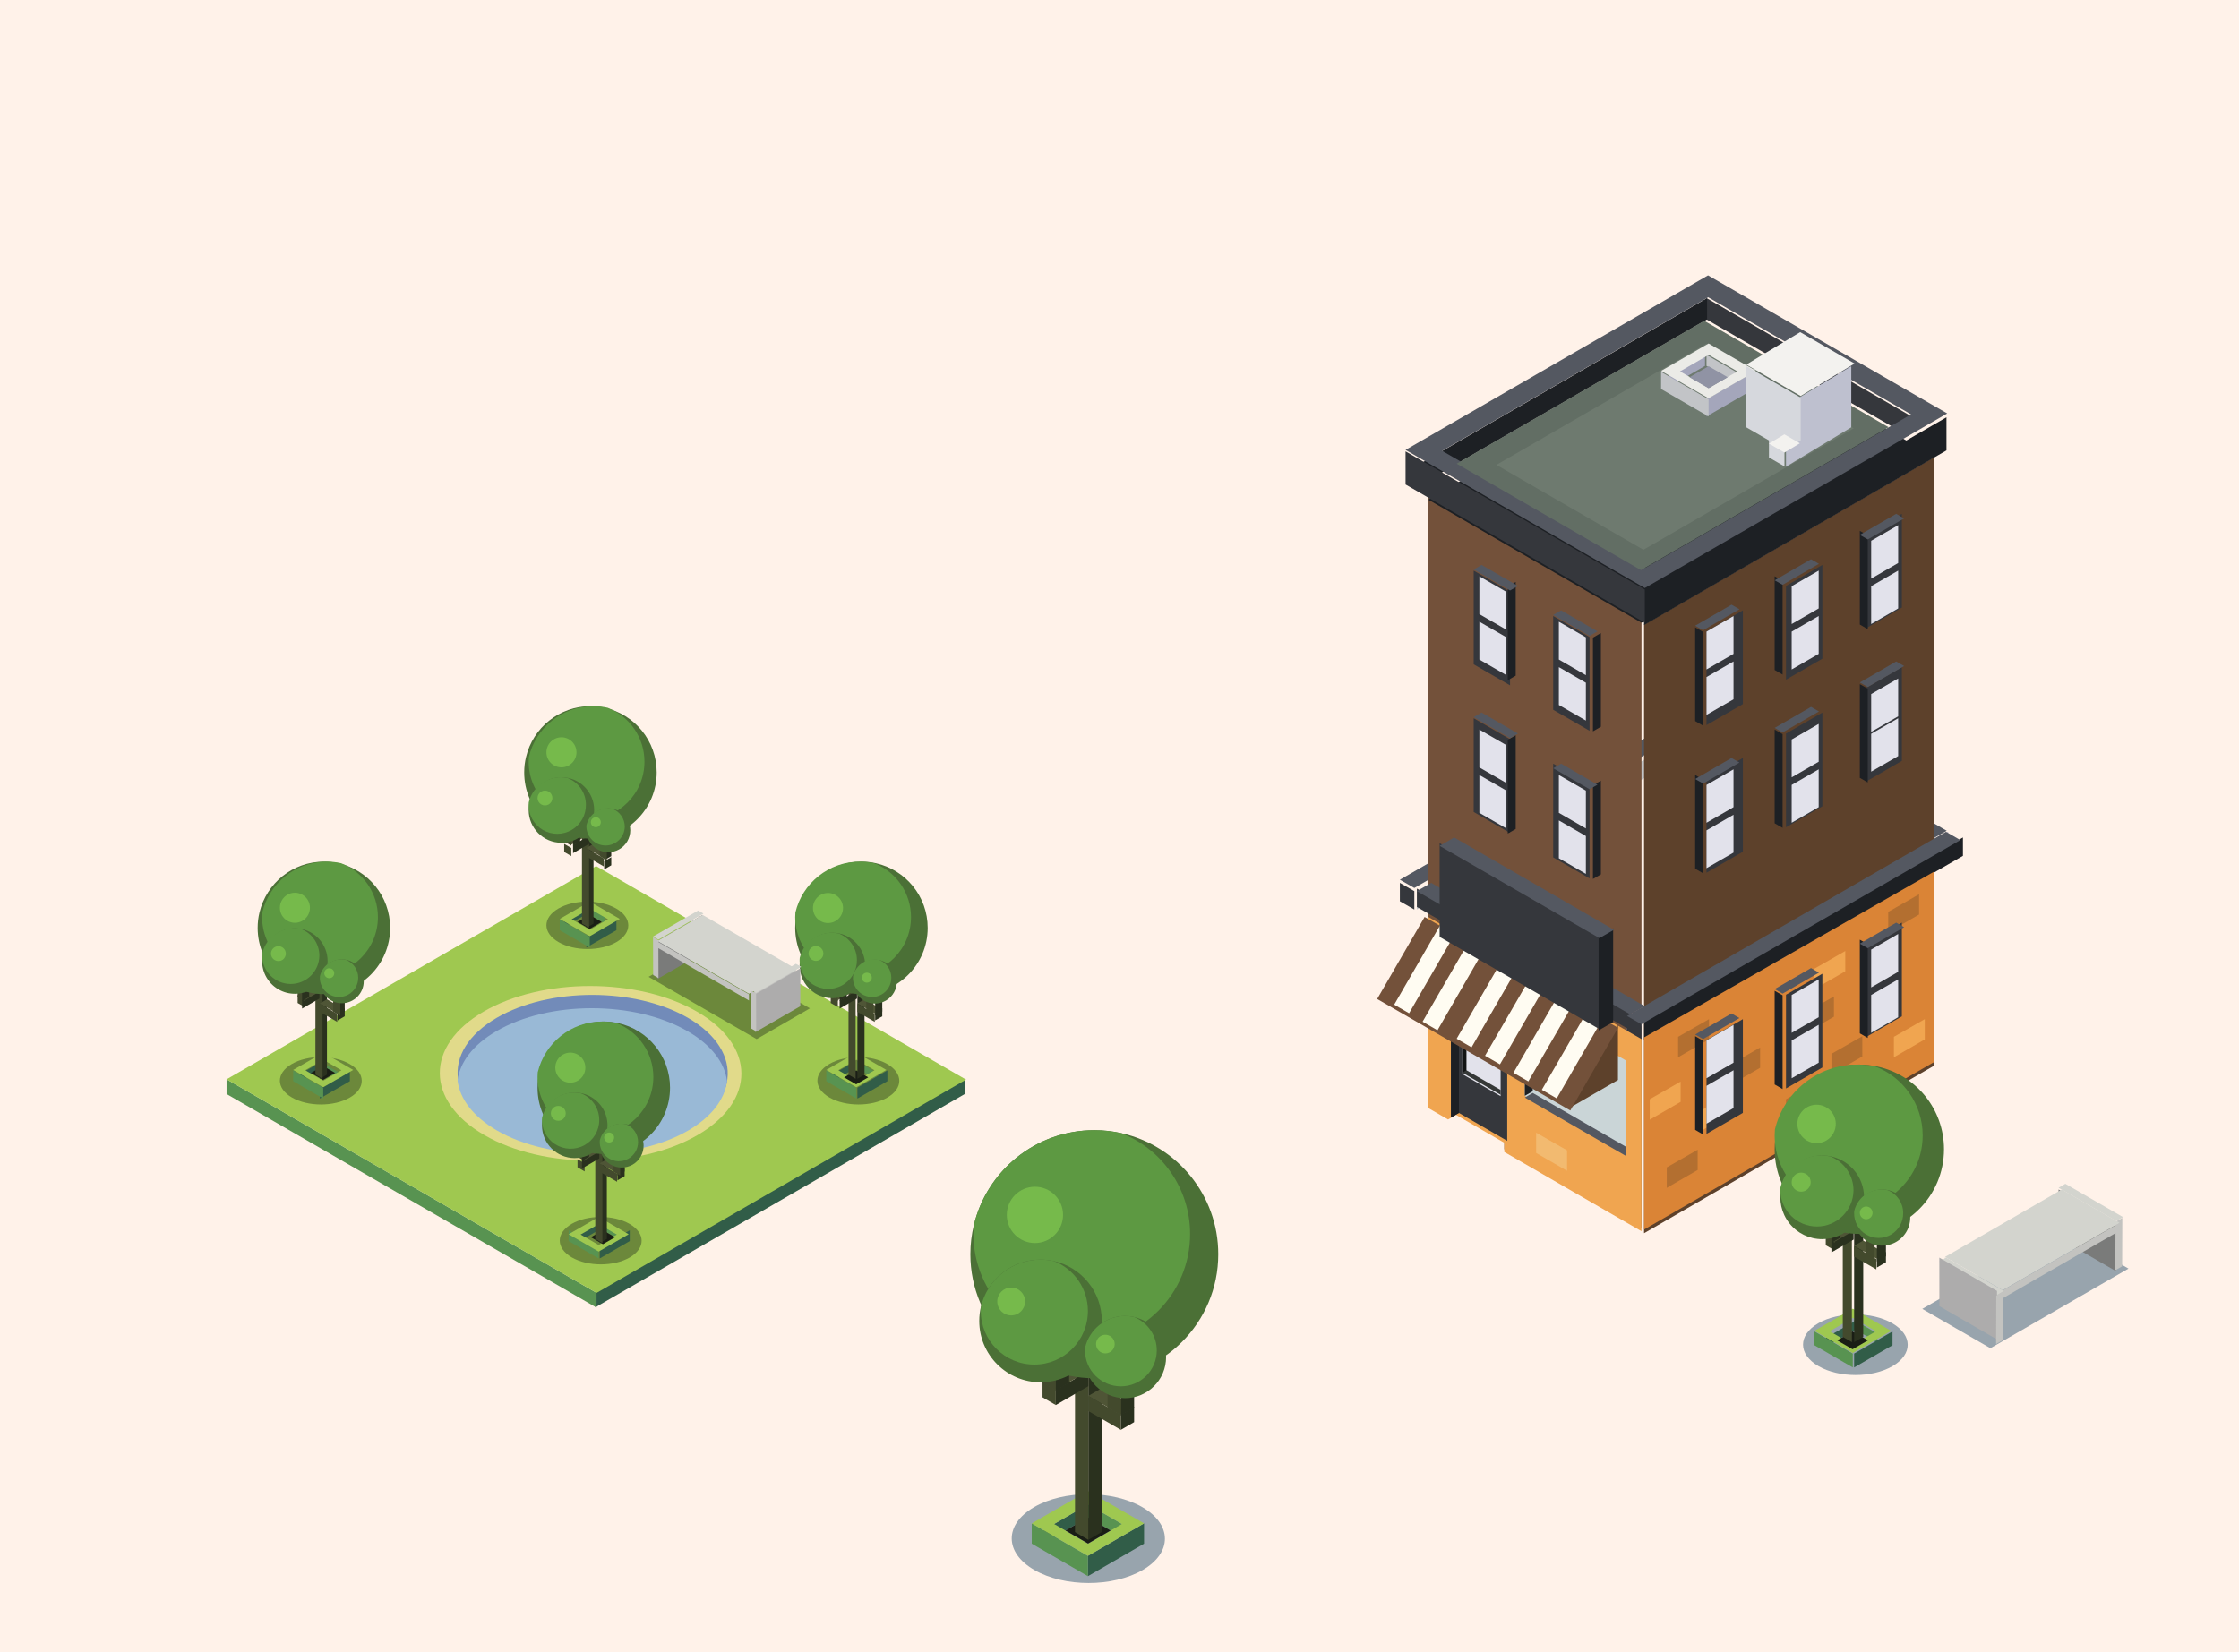 <?xml version="1.0" encoding="UTF-8"?>
<svg width="504px" height="372px" viewBox="0 0 504 372" version="1.1" xmlns="http://www.w3.org/2000/svg" xmlns:xlink="http://www.w3.org/1999/xlink">
    <!-- Generator: Sketch 46.1 (44463) - http://www.bohemiancoding.com/sketch -->
    <title>Artboard</title>
    <desc>Created with Sketch.</desc>
    <defs/>
    <g id="Page-1" stroke="none" stroke-width="1" fill="none" fill-rule="evenodd">
        <g id="Artboard">
            <rect id="Rectangle" fill="#FFF2E9" x="-70" y="-2" width="596" height="417"/>
            <g id="build-1" transform="translate(310, 62)" fill-rule="nonzero">
                <polyline id="Shape" fill="#A4A6BB" points="128.517 125.278 128.517 129.418 125.263 131.28 125.263 127.135 128.517 125.278"/>
                <polyline id="Shape" fill="#C2C4C7" points="76.692 98.433 76.693 102.571 124.955 130.46 124.955 126.314 76.692 98.433"/>
                <polyline id="Shape" fill="#545861" points="76.692 99.024 79.926 97.154 128.209 125.048 124.955 126.904 76.692 99.024"/>
                <polyline id="Shape" fill="#35373C" points="5.113 136.784 5.113 140.922 8.368 142.782 8.368 138.64 5.113 136.784"/>
                <polyline id="Shape" fill="#C2C4C7" points="80.73 97.155 80.73 101.293 8.947 142.76 8.947 138.617 80.73 97.155"/>
                <polyline id="Shape" fill="#545861" points="80.15 96.468 76.917 94.598 5.113 136.074 8.368 137.93 80.151 96.468"/>
                <polyline id="Shape" fill="#5D412B" points="125.406 40.907 125.406 177.914 60.076 215.662 60.076 78.63 125.406 40.907"/>
                <polyline id="Shape" fill="#73513A" points="59.504 77.573 59.504 214.602 28.62 196.753 28.62 194.681 17.75 188.4 15.967 189.44 15.962 189.44 15.962 189.436 11.509 186.861 11.505 49.857 59.505 77.574"/>
                <polyline id="Shape" fill="#1D2024" points="11.504 50.492 76.857 12.784 124.835 40.487 59.504 78.209 11.504 50.492"/>
                <polyline id="Shape" fill="#35373C" points="74.137 9.92 119.797 36.285 119.797 31.479 74.136 5.113 74.138 9.92"/>
                <path d="M74.268,5.113 L74.27,9.92 L10.226,46.9 L10.226,42.092 L74.268,5.113 M128.152,31.959 L128.152,39.414 L60.075,78.74 L60.075,71.268 L128.152,31.96" id="Shape" fill="#1D2024"/>
                <polyline id="Shape" fill="#35373C" points="6.391 39.629 6.392 47.084 60.245 78.198 60.245 70.726 6.391 39.629"/>
                <path d="M14.637,39.515 L74.517,4.938 L120.178,31.304 L60.296,65.88 L14.636,39.515 M74.483,0 L6.39,39.298 L60.244,70.395 L128.321,31.087 L74.482,0" id="Shape" fill="#545861"/>
                <polyline id="Shape" fill="#626E64" points="73.614 10.227 17.894 42.399 59.393 66.362 115.113 34.189 73.613 10.227"/>
                <polyline id="Shape" fill="#6E7A6F" points="74.171 15.34 26.842 42.67 59.936 61.78 107.265 34.451 74.17 15.34"/>
                <polyline id="Shape" fill="#A4A6BB" points="59.495 164.907 59.495 169.047 56.241 170.907 56.241 166.765 59.495 164.907"/>
                <polyline id="Shape" fill="#35373C" points="8.947 138.062 8.947 142.202 56.924 169.922 56.924 165.779 8.947 138.062"/>
                <polyline id="Shape" fill="#545861" points="8.947 138.652 12.181 136.784 60.177 164.512 56.924 166.37 8.947 138.652"/>
                <polyline id="Shape" fill="#35373C" points="56.24 166.186 56.24 170.325 59.495 172.186 59.495 168.042 56.241 166.186"/>
                <polyline id="Shape" fill="#1D2024" points="131.859 126.557 131.859 130.696 60.075 172.163 60.075 168.019 131.859 126.557"/>
                <polyline id="Shape" fill="#545861" points="131.278 127.147 128.043 125.278 56.241 166.753 59.495 168.609 131.278 127.147"/>
                <polyline id="Shape" fill="#F0A550" points="11.508 187.478 11.504 144.454 59.501 171.954 59.504 215.219 28.621 197.371 28.621 195.299 17.749 189.017 15.961 190.057 11.508 187.477"/>
                <polyline id="Shape" fill="#DA8436" points="60.078 214.84 60.075 171.574 125.404 134.227 125.409 177.094 60.078 214.84"/>
                <path d="M65.188,205.448 L65.188,200.842 L72.143,196.866 L72.143,201.43 L65.188,205.448 M92.031,190.107 L92.031,185.503 L98.985,181.526 L98.986,186.091 L92.031,190.107 M79.248,182.437 L79.248,177.833 L86.202,173.856 L86.202,178.419 L79.248,182.437" id="Shape" fill="#B36F30"/>
                <polyline id="Shape" fill="#F0A550" points="61.353 190.107 61.353 185.5 68.308 181.526 68.309 186.088 61.353 190.108"/>
                <polyline id="Shape" fill="#B36F30" points="102.256 179.88 102.256 175.276 109.209 171.299 109.21 175.864 102.256 179.881"/>
                <polyline id="Shape" fill="#F0A550" points="72.857 192.664 72.857 188.059 79.812 184.082 79.812 188.646 72.857 192.664"/>
                <polyline id="Shape" fill="#B36F30" points="115.038 147.92 115.038 143.315 121.99 139.34 121.991 143.903 115.038 147.92"/>
                <path d="M116.316,176.045 L116.316,171.44 L123.269,167.464 L123.269,172.026 L116.316,176.046 M98.421,160.704 L98.421,156.098 L105.374,152.124 L105.374,156.686 L98.421,160.704" id="Shape" fill="#F0A550"/>
                <path d="M95.865,170.93 L95.865,166.326 L102.818,162.351 L102.819,166.913 L95.865,170.931 M67.744,176.045 L67.744,171.44 L74.698,167.464 L74.698,172.026 L67.744,176.046" id="Shape" fill="#B36F30"/>
                <polyline id="Shape" fill="#DA8436" points="55.525 190.107 55.526 185.5 48.573 181.526 48.571 186.088 55.525 190.108"/>
                <path d="M19.737,158.149 L19.737,153.544 L12.783,149.567 L12.782,154.132 L19.737,158.149 M33.797,177.323 L33.798,172.717 L26.843,168.742 L26.843,173.305 L33.797,177.323 M42.744,201.612 L42.744,197.007 L35.791,193.031 L35.789,197.595 L42.744,201.612" id="Shape" fill="#F2BA70"/>
                <polyline id="Shape" fill="#DA8436" points="42.743 170.93 42.743 166.326 35.789 162.351 35.789 166.913 42.743 170.931"/>
                <polyline id="Shape" fill="#F2BA70" points="51.69 192.664 51.692 188.059 44.738 184.082 44.737 188.646 51.69 192.664"/>
                <polyline id="Shape" fill="#CAD5D7" points="33.233 163.629 33.233 184.737 56.05 197.91 56.05 176.804 33.234 163.629"/>
                <polyline id="Shape" fill="#1D2024" points="35.024 164.66 35.023 183.699 33.233 184.734 33.237 163.629 35.024 164.66"/>
                <polyline id="Shape" fill="#545861" points="33.233 185.118 35.023 184.082 56.053 196.226 56.053 198.294 33.233 185.118"/>
                <polyline id="Shape" fill="#35373C" points="100.217 65.196 100.217 86.304 92.03 91.031 92.03 69.923 100.217 65.196"/>
                <polyline id="Shape" fill="#1D2024" points="89.474 67.753 89.474 88.848 91.262 89.883 91.262 68.775 89.474 67.753"/>
                <polyline id="Shape" fill="#545861" points="89.474 68.653 97.664 63.918 99.449 64.948 91.262 69.675 89.474 68.653"/>
                <path d="M99.387,66.474 L99.387,74.994 L93.308,78.504 L93.308,69.984 L99.388,66.474 M99.387,76.701 L99.387,85.221 L93.308,88.733 L93.308,80.21 L99.388,76.7" id="Shape" fill="#E2E2EB"/>
                <polyline id="Shape" fill="#35373C" points="118.112 53.69 118.112 74.798 109.925 79.526 109.925 58.418 118.112 53.691"/>
                <polyline id="Shape" fill="#1D2024" points="108.647 57.526 108.647 78.62 110.435 79.657 110.435 58.548 108.647 57.526"/>
                <polyline id="Shape" fill="#545861" points="108.647 58.427 116.836 53.691 118.622 54.722 110.435 59.45 108.647 58.427"/>
                <path d="M117.28,56.247 L117.28,64.767 L111.203,68.278 L111.203,59.758 L117.281,56.248 M117.28,66.474 L117.28,74.994 L111.203,78.506 L111.203,69.985 L117.281,66.475" id="Shape" fill="#E2E2EB"/>
                <polyline id="Shape" fill="#35373C" points="82.322 75.423 82.322 96.53 74.135 101.257 74.135 80.15 82.322 75.423"/>
                <polyline id="Shape" fill="#1D2024" points="71.579 79.258 71.58 100.352 73.368 101.387 73.368 80.28 71.578 79.258"/>
                <polyline id="Shape" fill="#545861" points="71.579 78.88 79.769 74.144 81.555 75.176 73.368 79.903 71.578 78.881"/>
                <path d="M80.216,76.701 L80.216,85.221 L74.136,88.731 L74.136,80.211 L80.216,76.701 M80.216,86.928 L80.216,95.448 L74.136,98.958 L74.136,90.438 L80.216,86.928" id="Shape" fill="#E2E2EB"/>
                <polyline id="Shape" fill="#35373C" points="100.217 98.433 100.217 119.54 92.03 124.268 92.03 103.16 100.217 98.434"/>
                <polyline id="Shape" fill="#1D2024" points="89.474 102.268 89.474 123.363 91.262 124.4 91.262 103.29 89.474 102.268"/>
                <polyline id="Shape" fill="#545861" points="89.474 101.89 97.664 97.155 99.449 98.186 91.262 102.912 89.474 101.89"/>
                <path d="M99.387,100.99 L99.387,109.51 L93.308,113.022 L93.308,104.5 L99.388,100.99 M99.387,111.216 L99.387,119.736 L93.308,123.247 L93.308,114.727 L99.388,111.217" id="Shape" fill="#E2E2EB"/>
                <polyline id="Shape" fill="#35373C" points="118.112 88.206 118.112 109.314 109.925 114.042 109.925 92.935 118.112 88.206"/>
                <polyline id="Shape" fill="#1D2024" points="108.647 92.041 108.647 113.137 110.435 114.171 110.435 93.064 108.647 92.041"/>
                <polyline id="Shape" fill="#545861" points="108.647 91.663 116.836 86.928 118.622 87.957 110.435 92.686 108.647 91.663"/>
                <path d="M117.28,90.763 L117.28,99.283 L111.203,102.793 L111.203,94.273 L117.281,90.763 M117.28,99.711 L117.28,108.231 L111.203,111.743 L111.203,103.222 L117.281,99.712" id="Shape" fill="#E2E2EB"/>
                <polyline id="Shape" fill="#35373C" points="82.322 108.66 82.322 129.768 74.135 134.495 74.135 113.388 82.322 108.66"/>
                <polyline id="Shape" fill="#1D2024" points="71.579 112.495 71.579 133.59 73.367 134.624 73.367 113.518 71.579 112.495"/>
                <polyline id="Shape" fill="#545861" points="71.579 113.395 79.769 108.66 81.554 109.689 73.367 114.417 71.579 113.395"/>
                <path d="M80.213,111.216 L80.213,119.736 L74.135,123.247 L74.135,114.727 L80.213,111.217 M80.213,121.443 L80.213,129.963 L74.135,133.475 L74.135,124.954 L80.213,121.444" id="Shape" fill="#E2E2EB"/>
                <polyline id="Shape" fill="#35373C" points="82.322 167.464 82.322 188.571 74.135 193.299 74.135 172.191 82.322 167.464"/>
                <polyline id="Shape" fill="#1D2024" points="71.579 171.299 71.579 192.393 73.367 193.43 73.367 172.322 71.579 171.299"/>
                <polyline id="Shape" fill="#545861" points="71.579 170.922 79.769 166.186 81.554 167.217 73.367 171.945 71.579 170.922"/>
                <path d="M80.214,168.742 L80.214,177.264 L74.135,180.774 L74.135,172.253 L80.215,168.743 M80.214,178.97 L80.214,187.49 L74.135,191 L74.135,182.48 L80.215,178.97" id="Shape" fill="#E2E2EB"/>
                <polyline id="Shape" fill="#35373C" points="100.217 157.237 100.217 178.344 92.03 183.071 92.03 161.964 100.217 157.237"/>
                <polyline id="Shape" fill="#1D2024" points="89.474 161.072 89.474 182.168 91.262 183.202 91.262 162.095 89.474 161.072"/>
                <polyline id="Shape" fill="#545861" points="89.474 160.694 97.664 155.959 99.449 156.989 91.262 161.716 89.474 160.694"/>
                <path d="M99.387,158.515 L99.387,167.035 L93.308,170.546 L93.308,162.026 L99.388,158.516 M99.387,168.742 L99.387,177.262 L93.308,180.772 L93.308,172.252 L99.388,168.742" id="Shape" fill="#E2E2EB"/>
                <polyline id="Shape" fill="#35373C" points="118.112 145.732 118.112 166.84 109.925 171.567 109.925 150.461 118.112 145.732"/>
                <polyline id="Shape" fill="#1D2024" points="108.647 149.567 108.647 170.662 110.435 171.697 110.435 150.59 108.647 149.567"/>
                <polyline id="Shape" fill="#545861" points="108.647 150.467 116.836 145.732 118.622 146.761 110.435 151.49 108.647 150.467"/>
                <path d="M117.28,148.289 L117.28,156.809 L111.203,160.319 L111.203,151.799 L117.281,148.289 M117.28,158.515 L117.28,167.035 L111.203,170.547 L111.203,162.026 L117.281,158.516" id="Shape" fill="#E2E2EB"/>
                <polyline id="Shape" fill="#35373C" points="39.624 76.701 39.624 97.809 47.812 102.536 47.812 81.43 39.624 76.7"/>
                <polyline id="Shape" fill="#1D2024" points="50.36 80.536 50.36 101.63 48.571 102.666 48.571 81.559 50.36 80.536"/>
                <polyline id="Shape" fill="#545861" points="49.6 80.159 41.411 75.423 39.624 76.453 47.812 81.182 49.6 80.159"/>
                <path d="M40.902,77.98 L40.902,86.5 L46.982,90.01 L46.982,81.49 L40.902,77.98 M40.902,88.206 L40.902,96.726 L46.982,100.236 L46.982,91.716 L40.902,88.206" id="Shape" fill="#E2E2EB"/>
                <polyline id="Shape" fill="#35373C" points="21.73 66.474 21.73 87.581 29.916 92.31 29.916 71.2 21.729 66.474"/>
                <polyline id="Shape" fill="#1D2024" points="31.185 69.03 31.185 90.126 29.398 91.162 29.398 70.052 31.185 69.031"/>
                <polyline id="Shape" fill="#545861" points="31.703 69.932 23.513 65.196 21.729 66.228 29.916 70.954 31.703 69.932"/>
                <path d="M23.008,67.753 L23.008,76.273 L29.088,79.786 L29.088,71.264 L23.008,67.753 M23.008,77.98 L23.008,86.5 L29.088,90.01 L29.088,81.49 L23.008,77.98" id="Shape" fill="#E2E2EB"/>
                <polyline id="Shape" fill="#35373C" points="39.624 109.938 39.624 131.045 47.812 135.774 47.812 114.665 39.624 109.938"/>
                <polyline id="Shape" fill="#1D2024" points="50.36 113.773 50.36 134.869 48.571 135.904 48.571 114.796 50.36 113.773"/>
                <polyline id="Shape" fill="#545861" points="49.6 114.673 41.411 109.938 39.624 110.968 47.812 115.696 49.6 114.673"/>
                <path d="M40.902,112.495 L40.902,121.015 L46.982,124.527 L46.982,116.005 L40.902,112.495 M40.902,122.722 L40.902,131.242 L46.982,134.752 L46.982,126.232 L40.902,122.722" id="Shape" fill="#E2E2EB"/>
                <polyline id="Shape" fill="#35373C" points="21.73 99.711 21.73 120.819 29.916 125.547 29.916 104.44 21.729 99.711"/>
                <polyline id="Shape" fill="#1D2024" points="31.185 103.546 31.185 124.642 29.398 125.676 29.398 104.569 31.185 103.546"/>
                <polyline id="Shape" fill="#545861" points="31.703 103.168 23.513 98.433 21.729 99.463 29.916 104.191 31.703 103.168"/>
                <path d="M23.008,102.268 L23.008,110.788 L29.088,114.298 L29.088,105.778 L23.008,102.268 M23.008,112.495 L23.008,121.015 L29.088,124.527 L29.088,116.005 L23.008,112.495" id="Shape" fill="#E2E2EB"/>
                <polyline id="Shape" fill="#35373C" points="29.277 159.43 29.277 194.862 18.405 188.58 16.622 189.619 16.617 189.619 16.617 189.615 16.622 152.124 29.277 159.429"/>
                <polyline id="Shape" fill="#1D2024" points="18.405 153.155 18.405 188.584 16.617 189.619 16.62 152.124 18.405 153.155"/>
                <polyline id="Shape" fill="#E2E2EB" points="19.173 155.959 19.173 179.829 27.793 184.805 27.793 160.937 19.173 155.959"/>
                <polyline id="Shape" fill="#121414" points="20.106 156.497 20.106 179.287 19.173 179.827 19.175 155.959 20.106 156.497"/>
                <polyline id="Shape" fill="#353837" points="19.173 179.51 20.106 178.97 27.796 183.409 27.796 184.488 19.173 179.51"/>
                <polyline id="Shape" fill="#C2C4C7" points="74.135 20.382 80.593 24.111 80.593 21.626 74.135 17.896 74.135 20.382"/>
                <path d="M73.798,17.897 L73.798,20.382 L65.188,25.354 L65.188,22.868 L73.798,17.897 M84.831,21.732 L84.831,25.587 L74.135,31.772 L74.135,27.906 L84.831,21.732" id="Shape" fill="#A4A6BB"/>
                <polyline id="Shape" fill="#C2C4C7" points="63.91 21.732 63.91 25.587 74.603 31.772 74.603 27.906 63.91 21.732"/>
                <path d="M68.174,21.623 L74.631,17.894 L81.089,21.624 L74.631,25.351 L68.174,21.623 Z M74.612,15.34 L63.91,21.51 L74.603,27.685 L85.3,21.511 L74.612,15.341 L74.612,15.34 Z" id="Shape" fill="#EBEBE7"/>
                <polyline id="Shape" fill="#9093A4" points="74.606 20.454 70.3 22.94 74.605 25.425 78.91 22.94 74.605 20.454"/>
                <polyline id="Shape" fill="#BEC0CF" points="106.724 20.454 106.724 34.212 94.586 41.526 94.586 27.762 106.724 20.454"/>
                <polyline id="Shape" fill="#D6D8DD" points="83.083 20.454 83.083 34.21 95.332 41.288 95.332 27.525 83.082 20.454"/>
                <polyline id="Shape" fill="#F3F2EF" points="83.083 20.09 95.224 12.784 107.469 19.853 95.332 27.161 83.082 20.089"/>
                <polyline id="Shape" fill="#BEC0CF" points="95.491 37.072 95.491 40.995 92.031 43.082 92.031 39.157 95.491 37.072"/>
                <polyline id="Shape" fill="#D6D8DD" points="88.195 37.072 88.195 40.997 91.689 43.015 91.689 39.091 88.195 37.072"/>
                <polyline id="Shape" fill="#F3F2EF" points="88.195 37.878 91.658 35.794 95.15 37.81 91.689 39.895 88.195 37.878"/>
                <polyline id="Shape" fill="#5D412B" points="54.204 168.742 54.204 181.164 43.459 187.368 54.204 168.742"/>
                <polyline id="Shape" fill="#73513A" points="10.684 144.454 0 162.922 43.48 188.027 54.226 169.402 10.684 144.454"/>
                <path d="M14.518,145.732 L3.835,164.199 L7.189,166.136 L17.863,147.633 L14.518,145.732 M20.91,149.567 L10.226,168.034 L13.58,169.971 L24.24,151.495 L20.91,149.567 M28.578,153.402 L17.895,171.87 L21.249,173.807 L31.906,155.333 L28.578,153.403 M34.969,157.237 L24.286,175.704 L27.64,177.64 L38.297,159.169 L34.969,157.237 M41.361,161.072 L30.677,179.54 L34.031,181.477 L44.705,163.005 L41.361,161.073 M47.75,164.907 L37.068,183.373 L40.42,185.31 L51.077,166.843 L47.751,164.907" id="Shape" fill="#FFFCF2"/>
                <polyline id="Shape" fill="#35373C" points="14.06 127.835 14.06 148.942 50.035 169.715 50.035 148.607 14.06 127.835"/>
                <polyline id="Shape" fill="#1D2024" points="53.124 147.01 53.124 168.106 49.85 169.998 49.85 148.889 53.124 147.01"/>
                <polyline id="Shape" fill="#545861" points="53.31 147.339 17.33 126.557 14.06 128.447 50.034 149.218 53.309 147.338"/>
                <path d="M107.69,247.587 C104.672,247.587 101.65,246.92 99.346,245.589 C94.726,242.921 94.701,238.605 99.292,235.936 C101.582,234.606 104.596,233.938 107.613,233.938 C110.626,233.938 113.643,234.603 115.953,235.936 C120.559,238.596 120.583,242.93 116.009,245.589 C113.714,246.922 110.704,247.587 107.69,247.587" id="Shape" fill="#98A4AD"/>
                <polyline id="Shape" fill="#589351" points="107.37 237.222 112.585 240.234 112.585 238.228 107.368 235.216 107.37 237.222"/>
                <path d="M107.93,235.216 L107.93,237.222 L100.977,241.239 L100.977,239.232 L107.93,235.216 M116.005,237.773 L116.005,240.887 L107.368,245.88 L107.368,242.761 L116.005,237.773" id="Shape" fill="#315D48"/>
                <polyline id="Shape" fill="#589351" points="98.421 237.773 98.422 240.887 107.058 245.88 107.058 242.761 98.421 237.773"/>
                <path d="M101.865,237.734 L107.078,234.722 L112.295,237.734 L107.078,240.744 L101.865,237.734 Z M107.065,232.66 L98.421,237.642 L107.058,242.63 L115.695,237.642 L107.065,232.66 Z" id="Shape" fill="#9FC850"/>
                <polyline id="Shape" fill="#1A1E15" points="107.01 237.773 103.534 239.783 107.009 241.79 110.487 239.781 107.011 237.773"/>
                <polyline id="Shape" fill="#2A311E" points="109.415 205.814 109.414 238.998 107.368 240.182 107.368 206.997 109.415 205.814"/>
                <polyline id="Shape" fill="#434A2D" points="104.812 205.814 104.812 238.998 106.858 240.182 106.858 206.997 104.812 205.814"/>
                <polyline id="Shape" fill="#4F5536" points="104.812 205.716 106.861 204.536 108.905 205.716 106.858 206.898 104.812 205.716"/>
                <polyline id="Shape" fill="#2A311E" points="114.526 219.876 114.526 222.204 112.481 223.388 112.481 221.058 114.526 219.876"/>
                <polyline id="Shape" fill="#434A2D" points="107.368 218.598 107.37 220.928 112.367 223.815 112.367 221.485 107.368 218.598"/>
                <polyline id="Shape" fill="#4F5536" points="107.368 218.5 109.416 217.32 114.413 220.205 112.367 221.386 107.368 218.5"/>
                <polyline id="Shape" fill="#2A311E" points="114.526 214.763 114.526 220.85 112.481 222.034 112.481 215.944 114.526 214.763"/>
                <polyline id="Shape" fill="#434A2D" points="109.925 214.763 109.925 220.85 111.971 222.034 111.971 215.944 109.925 214.763"/>
                <polyline id="Shape" fill="#4F5536" points="109.925 214.666 111.974 213.485 114.016 214.665 111.971 215.847 109.925 214.666"/>
                <polyline id="Shape" fill="#434A2D" points="100.977 216.041 100.977 218.369 103.025 219.552 103.025 217.222 100.977 216.042"/>
                <polyline id="Shape" fill="#2A311E" points="107.253 214.763 107.253 217.091 102.256 219.979 102.256 217.649 107.253 214.763"/>
                <polyline id="Shape" fill="#4F5536" points="108.023 214.664 105.975 213.484 100.977 216.37 103.025 217.551 108.023 214.664"/>
                <polyline id="Shape" fill="#434A2D" points="100.977 212.206 100.977 216.641 103.025 217.823 103.025 213.387 100.977 212.207"/>
                <polyline id="Shape" fill="#2A311E" points="104.3 212.206 104.3 216.641 102.256 217.823 102.256 213.387 104.301 212.207"/>
                <polyline id="Shape" fill="#4F5536" points="105.07 212.109 103.023 210.928 100.977 212.109 103.025 213.29 105.07 212.109"/>
                <path d="M127.596,196.757 C127.596,207.286 119.06,215.817 108.538,215.817 C98.011,215.817 89.474,207.286 89.474,196.757 C89.474,195.225 89.655,193.735 90.003,192.305 C92.001,183.921 99.545,177.691 108.538,177.691 C109.963,177.691 111.354,177.845 112.687,178.148 C121.217,180.043 127.596,187.653 127.596,196.758" id="Shape" fill="#4B7036"/>
                <path d="M122.796,193.657 C122.796,202.859 115.336,210.321 106.136,210.321 C96.928,210.321 89.474,202.859 89.474,193.657 C89.474,193.201 89.494,192.75 89.532,192.305 C91.53,183.921 99.074,177.691 108.068,177.691 C109.493,177.691 110.883,177.845 112.217,178.148 C118.415,180.571 122.797,186.602 122.797,193.658" id="Shape" fill="#5D9942"/>
                <path d="M103.237,190.964 C103.271,192.531 102.454,193.994 101.102,194.788 C99.75,195.581 98.074,195.581 96.722,194.788 C95.37,193.994 94.553,192.531 94.587,190.964 C94.638,188.612 96.559,186.731 98.912,186.731 C101.265,186.731 103.186,188.612 103.237,190.964" id="Shape" fill="#76BA4B"/>
                <path d="M109.6,207.572 C109.6,212.779 105.38,216.997 100.177,216.997 C97.29,216.997 94.562,215.674 92.775,213.407 C90.988,211.14 90.338,208.178 91.013,205.371 C92.133,200.731 96.544,197.661 101.283,198.222 C106.023,198.784 109.595,202.799 109.6,207.572" id="Shape" fill="#4B7036"/>
                <path d="M107.228,206.04 C107.158,210.54 103.49,214.151 98.99,214.151 C94.49,214.151 90.822,210.54 90.752,206.04 C90.752,205.814 90.762,205.59 90.782,205.37 C91.983,200.366 96.975,197.251 101.997,198.37 C105.154,199.606 107.23,202.65 107.227,206.04" id="Shape" fill="#5D9942"/>
                <path d="M97.585,204.12 C97.601,204.895 97.197,205.618 96.528,206.01 C95.859,206.402 95.031,206.402 94.362,206.009 C93.694,205.616 93.291,204.892 93.308,204.117 C93.334,202.954 94.284,202.025 95.447,202.025 C96.611,202.026 97.56,202.956 97.585,204.119" id="Shape" fill="#76BA4B"/>
                <path d="M119.994,212.13 C120,214.567 118.602,216.79 116.403,217.841 C114.203,218.892 111.595,218.584 109.702,217.048 C107.809,215.513 106.969,213.025 107.544,210.656 C108.29,207.545 111.246,205.484 114.424,205.86 C117.601,206.235 119.995,208.929 119.994,212.129" id="Shape" fill="#4B7036"/>
                <path d="M118.406,211.103 C118.444,213.1 117.4,214.961 115.677,215.971 C113.954,216.98 111.82,216.98 110.097,215.971 C108.374,214.961 107.33,213.1 107.368,211.103 C107.368,210.951 107.375,210.803 107.388,210.656 C108.191,207.303 111.537,205.215 114.902,205.966 C117.017,206.793 118.408,208.832 118.406,211.103" id="Shape" fill="#5D9942"/>
                <path d="M111.514,211.083 C111.514,211.873 110.872,212.514 110.079,212.514 C109.288,212.514 108.647,211.873 108.647,211.082 C108.647,210.29 109.288,209.649 110.079,209.649 C110.872,209.649 111.514,210.291 111.514,211.083" id="Shape" fill="#76BA4B"/>
                <polyline id="Shape" fill="#98A4AD" points="138.035 241.55 122.707 232.7 153.771 214.763 169.123 223.628 138.035 241.551"/>
                <polyline id="Shape" fill="#D3D4CE" points="153.383 205.425 154.913 204.536 167.9 212.036 166.371 212.923 153.383 205.425"/>
                <polyline id="Shape" fill="#7A7B7A" points="166.333 224.219 166.371 213.313 153.383 205.814 153.401 216.751 166.333 224.219"/>
                <polyline id="Shape" fill="#C3C3C0" points="166.165 223.999 167.695 223.111 167.732 212.206 166.204 213.093 166.165 223.999"/>
                <polyline id="Shape" fill="#D3D4CE" points="127.82 221 140.796 228.494 167.116 213.321 154.117 205.814 127.82 221"/>
                <polyline id="Shape" fill="#C3C3C0" points="166.92 213.485 140.602 228.645 140.602 230.432 166.9 215.246 166.92 213.485"/>
                <polyline id="Shape" fill="#C3C3C0" points="140.796 230.423 127.82 222.93 127.82 221.155 140.796 228.651 140.796 230.423"/>
                <polyline id="Shape" fill="#D3D4CE" points="126.541 222.044 128.071 221.154 141.057 228.654 139.527 229.544 126.541 222.044"/>
                <polyline id="Shape" fill="#ADACAC" points="139.49 239.558 139.528 228.653 126.541 221.155 126.558 232.09 139.491 239.558"/>
                <polyline id="Shape" fill="#C3C3C0" points="139.323 240.618 140.852 239.729 140.889 228.825 139.36 229.713 139.323 240.618"/>
            </g>
            <g id="square-1" transform="translate(51, 159)" fill-rule="nonzero">
                <polyline id="Shape" fill="#315D48" points="166.173 84 166.173 87.32 83 135.351 83 132.021 166.173 84"/>
                <polyline id="Shape" fill="#589351" points="0 84 0.001 87.319 83.291 135.418 83.291 132.088 0 84"/>
                <polyline id="Shape" fill="#9FC850" points="0 84.014 83.184 36 166.464 84.081 83.291 132.102 0 84.014"/>
                <path d="M142.251,89.676 C139.89,89.676 137.527,89.155 135.724,88.114 C132.109,86.026 132.089,82.651 135.682,80.563 C137.473,79.522 139.83,79 142.192,79 C144.549,79 146.91,79.52 148.717,80.563 C152.32,82.643 152.339,86.034 148.759,88.114 C146.965,89.156 144.609,89.676 142.251,89.676" id="Shape" fill="#6C883B"/>
                <polyline id="Shape" fill="#589351" points="142.001 81.569 146.08 83.925 146.08 82.355 142 80 142.001 81.569"/>
                <path d="M141.439,80 L141.44,81.569 L136,84.71 L136,83.141 L141.439,80 M148.756,82 L148.756,84.436 L142,88.342 L142,85.901 L148.756,82" id="Shape" fill="#315D48"/>
                <polyline id="Shape" fill="#589351" points="135 82 135.001 84.436 141.757 88.342 141.757 85.901 135 82"/>
                <path d="M137.694,81.968 L141.773,79.613 L145.853,81.968 L141.773,84.323 L137.694,81.968 Z M141.762,78 L135,81.897 L141.757,85.799 L148.513,81.897 L141.762,78 Z" id="Shape" fill="#9FC850"/>
                <polyline id="Shape" fill="#1A1E15" points="141.72 82 139 83.571 141.719 85.141 144.439 83.571 141.72 82"/>
                <polyline id="Shape" fill="#2A311E" points="143.602 57 143.602 82.958 142 83.884 142 57.925 143.602 57"/>
                <polyline id="Shape" fill="#434A2D" points="140 57 140 82.958 141.6 83.884 141.6 57.925 140 57"/>
                <polyline id="Shape" fill="#4F5536" points="140 57.923 141.602 57 143.202 57.923 141.6 58.848 140 57.923"/>
                <polyline id="Shape" fill="#2A311E" points="147.601 68 147.6 69.821 146 70.746 146 68.924 147.601 68"/>
                <polyline id="Shape" fill="#434A2D" points="142 67 142.001 68.821 145.912 71.08 145.912 69.258 142 67"/>
                <polyline id="Shape" fill="#4F5536" points="142 66.923 143.603 66 147.513 68.257 145.912 69.181 142 66.923"/>
                <polyline id="Shape" fill="#2A311E" points="147.601 64 147.6 68.762 146 69.688 146 64.924 147.601 64"/>
                <polyline id="Shape" fill="#434A2D" points="144 64 144 68.762 145.601 69.688 145.601 64.924 144 64"/>
                <polyline id="Shape" fill="#4F5536" points="144 63.924 145.602 63 147.202 63.924 145.601 64.848 144 63.924"/>
                <polyline id="Shape" fill="#434A2D" points="136 65 136 66.821 137.601 67.746 137.601 65.924 136 65"/>
                <polyline id="Shape" fill="#2A311E" points="141.91 64 141.91 65.821 138 68.08 138 66.258 141.91 64"/>
                <polyline id="Shape" fill="#4F5536" points="141.511 63.924 139.909 63 136 65.258 137.601 66.182 141.511 63.924"/>
                <polyline id="Shape" fill="#434A2D" points="136 62 136 65.468 137.601 66.394 137.601 62.924 136 62"/>
                <polyline id="Shape" fill="#2A311E" points="139.601 62 139.6 65.468 138 66.394 138 62.924 139.601 62"/>
                <polyline id="Shape" fill="#4F5536" points="139.202 61.924 137.599 61 136 61.924 137.601 62.848 139.202 61.924"/>
                <path d="M157.824,49.915 C157.824,58.151 151.146,64.824 142.914,64.824 C134.678,64.824 128,58.151 128,49.915 C128,48.715 128.141,47.551 128.413,46.431 C129.975,39.874 135.877,35 142.914,35 C144.028,35 145.117,35.121 146.16,35.358 C152.834,36.84 157.824,42.793 157.824,49.915" id="Shape" fill="#4B7036"/>
                <path d="M154.07,47.49 C154.07,54.688 148.233,60.525 141.035,60.525 C133.832,60.525 128,54.688 128,47.49 C128,47.133 128.015,46.779 128.046,46.431 C129.608,39.874 135.51,35 142.547,35 C143.661,35 144.75,35.121 145.793,35.358 C150.787,37.312 154.073,42.127 154.07,47.49" id="Shape" fill="#5D9942"/>
                <path d="M138.767,45.383 C138.788,46.606 138.148,47.745 137.092,48.362 C136.037,48.98 134.73,48.98 133.675,48.362 C132.619,47.745 131.979,46.606 132,45.383 C132.032,43.537 133.537,42.057 135.383,42.057 C137.23,42.057 138.735,43.537 138.767,45.383" id="Shape" fill="#76BA4B"/>
                <path d="M143.746,58.374 C143.746,60.329 142.969,62.204 141.587,63.587 C140.204,64.969 138.329,65.746 136.374,65.746 C134.116,65.747 131.982,64.712 130.583,62.939 C129.185,61.165 128.677,58.849 129.204,56.653 C130.08,53.024 133.531,50.622 137.239,51.061 C140.946,51.5 143.741,54.64 143.746,58.374" id="Shape" fill="#4B7036"/>
                <path d="M141.89,57.176 C141.902,59.549 140.609,61.737 138.524,62.87 C136.439,64.004 133.9,63.901 131.915,62.602 C129.929,61.302 128.818,59.017 129.022,56.653 C129.962,52.738 133.868,50.301 137.797,51.177 C140.266,52.143 141.891,54.524 141.89,57.176" id="Shape" fill="#5D9942"/>
                <path d="M134.347,55.674 C134.346,56.598 133.597,57.347 132.673,57.346 C131.749,57.345 131,56.596 131.001,55.672 C131.001,55.074 131.321,54.522 131.838,54.224 C132.356,53.925 132.994,53.925 133.511,54.225 C134.029,54.524 134.347,55.076 134.347,55.674" id="Shape" fill="#76BA4B"/>
                <path d="M150.879,61.94 C150.904,63.721 149.968,65.379 148.43,66.277 C146.891,67.175 144.988,67.175 143.449,66.277 C141.911,65.379 140.975,63.721 141,61.94 C141.038,59.239 143.239,57.07 145.94,57.07 C148.64,57.07 150.841,59.239 150.879,61.94" id="Shape" fill="#4B7036"/>
                <path d="M149.635,61.136 C149.643,62.726 148.777,64.191 147.381,64.951 C145.985,65.71 144.284,65.642 142.953,64.771 C141.623,63.901 140.879,62.371 141.015,60.787 C141.644,58.164 144.262,56.531 146.894,57.119 C148.548,57.765 149.636,59.36 149.635,61.136" id="Shape" fill="#5D9942"/>
                <path d="M145.242,61.121 C145.242,61.74 144.741,62.241 144.122,62.241 C143.503,62.241 143.002,61.74 143.002,61.121 C143.002,60.502 143.503,60.001 144.122,60.001 C144.741,60.001 145.242,60.502 145.242,61.121" id="Shape" fill="#76BA4B"/>
                <path d="M81.253,54.676 C78.891,54.676 76.528,54.154 74.723,53.113 C71.109,51.026 71.09,47.65 74.682,45.563 C76.472,44.522 78.83,44 81.192,44 C83.55,44 85.911,44.52 87.717,45.563 C91.32,47.643 91.339,51.033 87.76,53.113 C85.965,54.156 83.61,54.676 81.253,54.676" id="Shape" fill="#6C883B"/>
                <polyline id="Shape" fill="#589351" points="81 46.57 85.08 48.926 85.08 47.356 81 45 81 46.57"/>
                <path d="M81.44,45 L81.44,46.57 L76,49.711 L76,48.141 L81.44,45 M87.757,48 L87.757,50.436 L81,54.343 L81,51.902 L87.757,48" id="Shape" fill="#315D48"/>
                <polyline id="Shape" fill="#589351" points="75 48 75 50.436 81.756 54.343 81.756 51.902 75 48"/>
                <path d="M77.693,47.969 L81.773,45.613 L85.853,47.969 L81.773,50.324 L77.693,47.969 Z M81.761,44 L75,47.897 L81.756,51.799 L88.513,47.897 L81.761,44 Z" id="Shape" fill="#9FC850"/>
                <polyline id="Shape" fill="#1A1E15" points="81.72 47 79 48.571 81.72 50.141 84.44 48.571 81.72 47"/>
                <polyline id="Shape" fill="#2A311E" points="82.601 23 82.601 48.958 81 49.883 81 23.924 82.601 23"/>
                <polyline id="Shape" fill="#434A2D" points="80 23 80 48.958 81.601 49.883 81.601 23.924 80 23"/>
                <polyline id="Shape" fill="#4F5536" points="80 22.924 81.602 22 83.202 22.924 81.601 23.848 80 22.924"/>
                <polyline id="Shape" fill="#2A311E" points="86.601 34 86.601 35.821 85 36.747 85 34.925 86.601 34"/>
                <polyline id="Shape" fill="#434A2D" points="81 32 81 33.821 84.911 36.08 84.911 34.258 81 32"/>
                <polyline id="Shape" fill="#4F5536" points="81 31.924 82.602 31 86.512 33.257 84.911 34.182 81 31.924"/>
                <polyline id="Shape" fill="#2A311E" points="86.601 29 86.601 33.762 85 34.688 85 29.924 86.601 29"/>
                <polyline id="Shape" fill="#434A2D" points="84 29 84 33.762 85.601 34.688 85.601 29.924 84 29"/>
                <polyline id="Shape" fill="#4F5536" points="84 28.924 85.602 28 87.202 28.924 85.601 29.848 84 28.924"/>
                <polyline id="Shape" fill="#434A2D" points="76 31 76.001 32.821 77.601 33.747 77.601 31.925 76 31"/>
                <polyline id="Shape" fill="#2A311E" points="81.911 29 81.911 30.821 78 33.081 78 31.259 81.911 29"/>
                <polyline id="Shape" fill="#4F5536" points="81.512 28.923 79.91 28 76 30.257 77.601 31.182 81.512 28.923"/>
                <polyline id="Shape" fill="#434A2D" points="76 27 76.001 30.469 77.601 31.394 77.601 27.925 76 27"/>
                <polyline id="Shape" fill="#2A311E" points="79.601 27 79.601 30.469 78 31.394 78 27.925 79.601 27"/>
                <polyline id="Shape" fill="#4F5536" points="79.202 26.923 77.6 26 76 26.923 77.601 27.848 79.202 26.923"/>
                <path d="M96.824,14.915 C96.824,23.151 90.145,29.825 81.914,29.825 C73.678,29.825 67,23.151 67,14.915 C67,13.716 67.14,12.551 67.413,11.433 C68.975,4.875 74.878,0 81.914,0 C83.028,0 84.117,0.121 85.161,0.358 C91.834,1.84 96.824,7.793 96.824,14.915" id="Shape" fill="#4B7036"/>
                <path d="M94.069,12.491 C94.069,19.688 88.232,25.525 81.034,25.525 C73.832,25.525 68,19.688 68,12.491 C68,12.133 68.015,11.78 68.045,11.433 C69.607,4.875 75.51,0 82.546,0 C83.66,0 84.749,0.121 85.793,0.358 C90.787,2.312 94.072,7.128 94.069,12.491" id="Shape" fill="#5D9942"/>
                <path d="M78.768,10.383 C78.768,12.252 77.253,13.767 75.384,13.767 C73.515,13.767 72,12.252 72,10.383 C72,9.486 72.357,8.625 72.991,7.991 C73.626,7.356 74.487,7 75.384,7 C76.281,7 77.142,7.356 77.777,7.991 C78.411,8.625 78.768,9.486 78.768,10.383" id="Shape" fill="#76BA4B"/>
                <path d="M82.747,23.375 C82.747,27.447 79.446,30.748 75.374,30.748 C71.301,30.748 68,27.447 68,23.375 C68,19.303 71.301,16.002 75.374,16.002 C79.446,16.002 82.747,19.303 82.747,23.375" id="Shape" fill="#4B7036"/>
                <path d="M80.89,22.176 C80.931,24.506 79.712,26.676 77.701,27.853 C75.69,29.03 73.2,29.03 71.189,27.853 C69.178,26.676 67.959,24.506 68,22.176 C68,21.999 68.008,21.825 68.023,21.653 C68.962,17.738 72.868,15.3 76.798,16.177 C79.267,17.144 80.891,19.525 80.89,22.176" id="Shape" fill="#5D9942"/>
                <path d="M73.346,20.673 C73.346,21.271 73.026,21.823 72.509,22.121 C71.991,22.42 71.353,22.42 70.836,22.12 C70.318,21.821 70,21.269 70,20.671 C70,20.073 70.32,19.521 70.837,19.223 C71.355,18.924 71.993,18.924 72.51,19.224 C73.028,19.523 73.346,20.075 73.346,20.673" id="Shape" fill="#76BA4B"/>
                <path d="M90.878,27.939 C90.878,29.703 89.937,31.334 88.409,32.216 C86.881,33.098 84.999,33.099 83.471,32.217 C81.943,31.335 81.001,29.704 81.001,27.94 C81.001,26.176 81.942,24.545 83.47,23.663 C84.998,22.781 86.88,22.78 88.408,23.662 C89.936,24.544 90.878,26.175 90.878,27.939" id="Shape" fill="#4B7036"/>
                <path d="M89.636,27.136 C89.585,29.485 87.667,31.362 85.318,31.362 C82.969,31.362 81.051,29.485 81,27.136 C81,27.017 81.006,26.901 81.016,26.786 C81.645,24.163 84.262,22.53 86.894,23.118 C88.548,23.765 89.637,25.36 89.636,27.136" id="Shape" fill="#5D9942"/>
                <path d="M84.242,26.121 C84.242,26.74 83.74,27.242 83.121,27.242 C82.502,27.242 82,26.74 82,26.121 C82,25.502 82.502,25 83.121,25 C83.74,25 84.242,25.502 84.242,26.121" id="Shape" fill="#76BA4B"/>
                <path d="M21.252,89.676 C18.891,89.676 16.528,89.155 14.725,88.114 C11.109,86.026 11.09,82.65 14.682,80.563 C16.472,79.522 18.832,79 21.192,79 C23.55,79 25.911,79.52 27.717,80.563 C31.32,82.643 31.339,86.033 27.76,88.114 C25.965,89.156 23.61,89.676 21.252,89.676" id="Shape" fill="#6C883B"/>
                <polyline id="Shape" fill="#589351" points="21 81.57 25.08 83.926 25.08 82.356 21 80 21 81.57"/>
                <path d="M21.439,80 L21.439,81.57 L16,84.711 L16,83.141 L21.439,80 M27.756,82 L27.756,84.436 L21,88.343 L21,85.902 L27.756,82" id="Shape" fill="#315D48"/>
                <polyline id="Shape" fill="#589351" points="15 82 15 84.436 21.757 88.343 21.757 85.902 15 82"/>
                <path d="M17.694,81.969 L21.773,79.613 L25.853,81.969 L21.773,84.324 L17.694,81.969 L17.694,81.969 Z M21.762,78 L15,81.898 L21.757,85.799 L28.513,81.898 L21.762,78 Z" id="Shape" fill="#9FC850"/>
                <polyline id="Shape" fill="#1A1E15" points="21.72 81 19 82.571 21.72 84.141 24.44 82.571 21.72 81"/>
                <polyline id="Shape" fill="#2A311E" points="22.601 57 22.601 82.958 21 83.884 21 57.924 22.601 57"/>
                <polyline id="Shape" fill="#434A2D" points="20 57 20 82.958 21.6 83.884 21.6 57.924 20 57"/>
                <polyline id="Shape" fill="#4F5536" points="20 56.924 21.602 56 23.201 56.924 21.6 57.848 20 56.924"/>
                <polyline id="Shape" fill="#2A311E" points="26.601 68 26.601 69.821 25 70.746 25 68.924 26.601 68"/>
                <polyline id="Shape" fill="#434A2D" points="21 67 21 68.821 24.911 71.08 24.911 69.258 21 67"/>
                <polyline id="Shape" fill="#4F5536" points="21 66.924 22.602 66 26.512 68.258 24.911 69.182 21 66.924"/>
                <polyline id="Shape" fill="#2A311E" points="26.601 64 26.601 68.763 25 69.688 25 64.925 26.601 64"/>
                <polyline id="Shape" fill="#434A2D" points="24 64 24 68.763 25.601 69.688 25.601 64.925 24 64"/>
                <polyline id="Shape" fill="#4F5536" points="24 63.924 25.602 63 27.202 63.924 25.601 64.849 24 63.924"/>
                <polyline id="Shape" fill="#434A2D" points="16 65 16 66.821 17.601 67.747 17.601 65.925 16 65"/>
                <polyline id="Shape" fill="#2A311E" points="20.91 64 20.91 65.82 17 68.08 17 66.258 20.91 64"/>
                <polyline id="Shape" fill="#4F5536" points="21.511 63.924 19.909 63 16 65.257 17.601 66.182 21.511 63.924"/>
                <polyline id="Shape" fill="#434A2D" points="16 62 16 65.469 17.601 66.394 17.601 62.925 16 62"/>
                <polyline id="Shape" fill="#2A311E" points="18.6 62 18.6 65.469 17 66.394 17 62.925 18.6 62"/>
                <polyline id="Shape" fill="#4F5536" points="19.201 61.923 17.599 61 16 61.923 17.601 62.848 19.201 61.923"/>
                <path d="M36.825,49.914 C36.825,58.15 30.146,64.824 21.915,64.824 C13.679,64.824 7,58.15 7,49.914 C7,48.715 7.141,47.551 7.413,46.432 C8.976,39.874 14.878,35 21.915,35 C23.029,35 24.118,35.121 25.161,35.357 C31.834,36.84 36.825,42.792 36.825,49.914" id="Shape" fill="#4B7036"/>
                <path d="M34.069,47.49 C34.069,54.687 28.233,60.524 21.035,60.524 C13.832,60.524 8,54.687 8,47.49 C8,47.132 8.015,46.779 8.045,46.432 C9.608,39.874 15.51,35 22.547,35 C23.661,35 24.75,35.121 25.793,35.357 C30.787,37.311 34.072,42.127 34.069,47.49" id="Shape" fill="#5D9942"/>
                <path d="M18.767,45.383 C18.767,46.592 18.123,47.709 17.076,48.313 C16.03,48.918 14.74,48.918 13.693,48.314 C12.646,47.71 12.001,46.594 12.001,45.385 C12.001,44.176 12.645,43.059 13.692,42.455 C14.738,41.85 16.028,41.85 17.075,42.454 C18.122,43.058 18.767,44.174 18.767,45.383" id="Shape" fill="#76BA4B"/>
                <path d="M22.746,57.375 C22.746,60.217 21.112,62.807 18.547,64.03 C15.982,65.254 12.941,64.894 10.732,63.105 C8.524,61.316 7.54,58.417 8.204,55.653 C9.08,52.024 12.531,49.622 16.239,50.061 C19.947,50.5 22.742,53.641 22.746,57.375" id="Shape" fill="#4B7036"/>
                <path d="M20.891,56.176 C20.847,59.704 17.974,62.542 14.445,62.542 C10.917,62.542 8.044,59.704 8,56.176 C8,56 8.008,55.826 8.023,55.653 C8.963,51.739 12.869,49.302 16.798,50.178 C19.267,51.144 20.892,53.525 20.891,56.176" id="Shape" fill="#5D9942"/>
                <path d="M13.346,55.673 C13.361,56.281 13.045,56.848 12.521,57.157 C11.997,57.465 11.347,57.464 10.823,57.156 C10.299,56.848 9.984,56.28 9.999,55.672 C10.021,54.764 10.764,54.039 11.673,54.039 C12.582,54.04 13.324,54.765 13.346,55.673" id="Shape" fill="#76BA4B"/>
                <path d="M30.879,61.939 C30.879,64.667 28.668,66.878 25.94,66.878 C23.212,66.878 21.001,64.667 21.001,61.939 C21.001,59.211 23.212,57 25.94,57 C28.668,57 30.879,59.211 30.879,61.939" id="Shape" fill="#4B7036"/>
                <path d="M29.635,61.136 C29.643,62.725 28.776,64.191 27.38,64.95 C25.984,65.709 24.283,65.64 22.953,64.77 C21.623,63.9 20.879,62.37 21.015,60.786 C21.645,58.164 24.261,56.531 26.893,57.118 C28.547,57.765 29.636,59.36 29.635,61.136" id="Shape" fill="#5D9942"/>
                <path d="M24.242,60.12 C24.242,60.739 23.74,61.241 23.121,61.241 C22.502,61.241 22,60.739 22,60.12 C22,59.501 22.502,58.999 23.121,58.999 C23.74,58.999 24.242,59.501 24.242,60.12" id="Shape" fill="#76BA4B"/>
                <path d="M105.866,68.758 C119.166,76.438 119.236,88.883 106.022,96.562 C92.808,104.242 71.322,104.242 58.022,96.562 C44.721,88.883 44.651,76.438 57.865,68.759 C71.079,61.08 92.565,61.08 105.865,68.759" id="Shape" fill="#E1DA8A"/>
                <path d="M112.734,83.934 C112.244,87.987 109.319,91.965 103.978,95.069 C92.137,101.944 72.885,101.944 60.97,95.069 C55.552,91.929 52.58,87.921 52.082,83.821 C51.462,78.921 54.377,73.909 60.829,70.156 C72.669,63.281 91.921,63.281 103.837,70.156 C110.373,73.937 113.344,78.997 112.734,83.934" id="Shape" fill="#728BB9"/>
                <path d="M112.652,84.412 C112.162,88.465 109.237,92.442 103.896,95.547 C92.055,102.422 72.803,102.422 60.888,95.547 C55.47,92.406 52.499,88.399 52,84.299 C52.48,80.245 55.405,76.267 60.747,73.164 C72.587,66.279 91.839,66.279 103.755,73.164 C109.181,76.296 112.153,80.311 112.652,84.412" id="Shape" fill="#99B9D6"/>
                <path d="M84.252,125.676 C81.891,125.676 79.528,125.154 77.725,124.113 C74.109,122.025 74.09,118.65 77.682,116.563 C79.472,115.522 81.831,115 84.192,115 C86.549,115 88.911,115.52 90.717,116.563 C94.32,118.643 94.339,122.033 90.76,124.113 C88.965,125.156 86.61,125.676 84.252,125.676" id="Shape" fill="#6C883B"/>
                <polyline id="Shape" fill="#589351" points="84 117.569 88.08 119.924 88.08 118.354 84 116 84 117.569"/>
                <path d="M84.439,116 L84.439,117.569 L79,120.709 L79,119.14 L84.439,116 M90.757,118 L90.757,120.435 L84,124.341 L84,121.9 L90.757,118" id="Shape" fill="#315D48"/>
                <polyline id="Shape" fill="#589351" points="77 118 77 120.435 83.756 124.341 83.756 121.9 77 118"/>
                <path d="M79.694,118.968 L83.773,116.614 L87.853,118.968 L83.773,121.323 L79.694,118.968 Z M83.761,115 L77,118.898 L83.756,122.798 L90.513,118.898 L83.761,115 Z" id="Shape" fill="#9FC850"/>
                <polyline id="Shape" fill="#1A1E15" points="84.72 118 82 119.57 84.72 121.14 87.44 119.57 84.72 118"/>
                <polyline id="Shape" fill="#2A311E" points="85.601 94 85.601 119.958 84 120.883 84 94.924 85.601 94"/>
                <polyline id="Shape" fill="#434A2D" points="83 94 83.001 119.958 84.601 120.883 84.601 94.924 83 94"/>
                <polyline id="Shape" fill="#4F5536" points="83 93.923 84.603 93 86.202 93.923 84.601 94.847 83 93.923"/>
                <polyline id="Shape" fill="#2A311E" points="89.601 104 89.601 105.821 88 106.746 88 104.923 89.601 104"/>
                <polyline id="Shape" fill="#434A2D" points="84 103 84 104.821 87.911 107.08 87.911 105.257 84 103"/>
                <polyline id="Shape" fill="#4F5536" points="84 102.923 85.602 102 89.512 104.257 87.911 105.18 84 102.923"/>
                <polyline id="Shape" fill="#2A311E" points="89.601 100 89.601 104.762 88 105.688 88 100.924 89.601 100"/>
                <polyline id="Shape" fill="#434A2D" points="87 100 87 104.762 88.601 105.688 88.601 100.924 87 100"/>
                <polyline id="Shape" fill="#4F5536" points="87 99.923 88.602 99 90.202 99.923 88.601 100.847 87 99.923"/>
                <polyline id="Shape" fill="#434A2D" points="79 102 79 103.822 80.601 104.746 80.601 102.924 79 102"/>
                <polyline id="Shape" fill="#2A311E" points="83.911 100 83.911 101.822 80 104.08 80 102.258 83.911 100"/>
                <polyline id="Shape" fill="#4F5536" points="84.512 99.924 82.91 99 79 101.258 80.601 102.182 84.512 99.924"/>
                <polyline id="Shape" fill="#434A2D" points="79 98 79 101.469 80.601 102.395 80.601 98.924 79 98"/>
                <polyline id="Shape" fill="#2A311E" points="81.601 98 81.601 101.469 80 102.395 80 98.924 81.601 98"/>
                <polyline id="Shape" fill="#4F5536" points="82.202 97.924 80.6 97 79 97.924 80.601 98.848 82.202 97.924"/>
                <path d="M99.825,85.915 C99.825,94.152 93.146,100.825 84.914,100.825 C76.679,100.825 70,94.152 70,85.915 C70,84.715 70.141,83.551 70.413,82.432 C71.976,75.874 77.878,71 84.914,71 C86.029,71 87.117,71.121 88.16,71.358 C94.834,72.84 99.825,78.793 99.825,85.915" id="Shape" fill="#4B7036"/>
                <path d="M96.069,83.491 C96.069,90.689 90.232,96.526 83.035,96.526 C75.832,96.526 70,90.689 70,83.491 C70,83.133 70.015,82.78 70.045,82.432 C71.608,75.874 77.51,71 84.546,71 C85.661,71 86.749,71.121 87.792,71.358 C92.787,73.312 96.072,78.128 96.069,83.491" id="Shape" fill="#5D9942"/>
                <path d="M80.767,81.384 C80.767,82.593 80.121,83.711 79.074,84.315 C78.027,84.92 76.736,84.92 75.689,84.315 C74.642,83.71 73.997,82.592 73.997,81.383 C73.997,80.174 74.643,79.056 75.69,78.452 C76.737,77.847 78.028,77.847 79.075,78.452 C80.122,79.057 80.767,80.175 80.767,81.384" id="Shape" fill="#76BA4B"/>
                <path d="M85.746,94.374 C85.745,98.446 82.444,101.747 78.372,101.746 C74.3,101.745 70.999,98.444 71,94.372 C71,91.738 72.406,89.304 74.687,87.987 C76.969,86.671 79.779,86.671 82.06,87.988 C84.341,89.306 85.746,91.74 85.746,94.374" id="Shape" fill="#4B7036"/>
                <path d="M83.89,93.176 C83.897,95.546 82.603,97.729 80.521,98.859 C78.438,99.99 75.903,99.887 73.919,98.591 C71.935,97.294 70.823,95.013 71.023,92.652 C71.963,88.737 75.869,86.3 79.798,87.177 C82.268,88.143 83.892,90.524 83.89,93.176" id="Shape" fill="#5D9942"/>
                <path d="M76.346,91.674 C76.346,92.598 75.597,93.347 74.673,93.347 C73.749,93.347 73,92.598 73,91.674 C73,90.75 73.749,90.001 74.673,90.001 C75.597,90.001 76.346,90.75 76.346,91.674" id="Shape" fill="#76BA4B"/>
                <path d="M93.879,98.941 C93.878,100.706 92.936,102.336 91.408,103.218 C89.879,104.1 87.996,104.1 86.468,103.217 C84.94,102.334 83.998,100.703 83.999,98.938 C84,96.21 86.212,93.999 88.941,94 C91.669,94 93.88,96.213 93.879,98.941" id="Shape" fill="#4B7036"/>
                <path d="M92.635,98.137 C92.634,99.72 91.766,101.176 90.373,101.93 C88.981,102.684 87.287,102.615 85.961,101.75 C84.634,100.886 83.888,99.364 84.015,97.786 C84.645,95.164 87.261,93.531 89.893,94.118 C91.547,94.766 92.635,96.361 92.635,98.137" id="Shape" fill="#5D9942"/>
                <path d="M87.242,97.121 C87.242,97.521 87.028,97.891 86.681,98.091 C86.334,98.291 85.906,98.291 85.56,98.09 C85.213,97.89 85,97.519 85,97.119 C85.001,96.5 85.503,95.998 86.122,95.999 C86.741,96 87.243,96.502 87.242,97.121" id="Shape" fill="#76BA4B"/>
                <polyline id="Shape" fill="#6C883B" points="119.322 74.955 95 60.935 107.012 54 131.315 68.031 119.322 74.955"/>
                <polyline id="Shape" fill="#D3D4CE" points="107.356 46.696 106.16 46 96 51.867 97.196 52.562 107.356 46.696"/>
                <polyline id="Shape" fill="#7A7B7A" points="97.029 61.396 97 52.866 107.16 47 107.146 55.555 97.029 61.396"/>
                <polyline id="Shape" fill="#C3C3C0" points="97.225 61.225 96.029 60.531 96 52 97.196 52.695 97.225 61.225"/>
                <polyline id="Shape" fill="#D3D4CE" points="127.743 58.879 117.591 64.741 97 52.871 107.168 47 127.743 58.879"/>
                <path d="M97,53 L117.591,64.861 L117.591,66.258 L97.016,54.379 L97,53 M118,66.25 L128.152,60.389 L128.152,59 L118,64.863 L118,66.25" id="Shape" fill="#C3C3C0"/>
                <polyline id="Shape" fill="#D3D4CE" points="129.357 58.696 128.161 58 118 63.867 119.197 64.561 129.357 58.696"/>
                <polyline id="Shape" fill="#ADACAC" points="119.028 73.396 119 64.865 129.16 59 129.146 67.554 119.028 73.396"/>
                <polyline id="Shape" fill="#C3C3C0" points="119.225 73.225 118.03 72.53 118 64 119.197 64.694 119.225 73.225"/>
            </g>
            <g id="tree-1" transform="translate(218, 254)" fill-rule="nonzero">
                <path d="M27.05,102.412 C22.63,102.412 18.21,101.434 14.836,99.485 C8.072,95.575 8.036,89.255 14.757,85.344 C18.108,83.394 22.518,82.417 26.937,82.417 C31.347,82.417 35.767,83.393 39.145,85.344 C45.885,89.239 45.922,95.59 39.224,99.484 C35.867,101.438 31.459,102.412 27.05,102.412" id="Shape" fill="#98A4AD"/>
                <polyline id="Shape" fill="#589351" points="26.92 87.662 34.552 92.072 34.552 89.132 26.92 84.722 26.92 87.662"/>
                <path d="M26.92,84.722 L26.92,87.662 L16.74,93.542 L16.74,90.602 L26.92,84.722 M39.529,89 L39.529,93.56 L26.889,100.876 L26.889,96.305 L39.529,88.999" id="Shape" fill="#315D48"/>
                <polyline id="Shape" fill="#589351" points="14.247 89 14.247 93.56 26.889 100.876 26.889 96.305 14.247 88.999"/>
                <path d="M19.287,89.132 L26.92,84.722 L34.552,89.132 L26.92,93.542 L19.287,89.132 L19.287,89.132 Z M26.898,81.7 L14.247,89 L26.887,96.305 L39.531,88.999 L26.898,81.699 L26.898,81.7 Z" id="Shape" fill="#9FC850"/>
                <polyline id="Shape" fill="#1A1E15" points="26.92 87.662 21.831 90.602 26.921 93.542 32.009 90.602 26.92 87.662"/>
                <polyline id="Shape" fill="#2A311E" points="29.978 42.34 29.978 90.953 26.982 92.687 26.982 44.073 29.978 42.34"/>
                <polyline id="Shape" fill="#434A2D" points="23.987 42.34 23.987 90.953 26.982 92.687 26.982 44.073 23.987 42.34"/>
                <polyline id="Shape" fill="#4F5536" points="23.987 42.34 26.984 40.612 29.978 42.34 26.982 44.073 23.987 42.34"/>
                <polyline id="Shape" fill="#2A311E" points="37.295 62.787 37.295 66.197 34.3 67.931 34.3 64.517 37.295 62.787"/>
                <polyline id="Shape" fill="#434A2D" points="26.982 60.289 26.982 63.7 34.3 67.93 34.3 64.516 26.982 60.288"/>
                <polyline id="Shape" fill="#4F5536" points="26.982 60.289 29.979 58.56 37.295 62.787 34.3 64.517 26.982 60.289"/>
                <polyline id="Shape" fill="#2A311E" points="37.295 54.047 37.295 62.965 34.3 64.697 34.3 55.777 37.295 54.047"/>
                <polyline id="Shape" fill="#434A2D" points="31.304 54.047 31.304 62.965 34.3 64.697 34.3 55.777 31.304 54.047"/>
                <polyline id="Shape" fill="#4F5536" points="31.304 54.047 34.301 52.317 37.295 54.047 34.3 55.777 31.304 54.047"/>
                <polyline id="Shape" fill="#434A2D" points="16.67 57.197 16.67 60.609 19.665 62.341 19.665 58.93 16.669 57.198"/>
                <polyline id="Shape" fill="#2A311E" points="26.982 54.7 26.982 58.11 19.665 62.341 19.665 58.93 26.982 54.701"/>
                <polyline id="Shape" fill="#4F5536" points="26.982 54.7 23.985 52.97 16.669 57.197 19.665 58.929 26.982 54.7"/>
                <polyline id="Shape" fill="#434A2D" points="16.67 50.88 16.67 57.377 19.665 59.109 19.665 52.61 16.669 50.88"/>
                <polyline id="Shape" fill="#2A311E" points="22.66 50.88 22.66 57.377 19.665 59.109 19.665 52.61 22.66 50.88"/>
                <polyline id="Shape" fill="#4F5536" points="22.66 50.88 19.663 49.15 16.669 50.88 19.665 52.61 22.66 50.88"/>
                <path d="M56.231,28.394 C56.231,43.818 43.735,56.314 28.335,56.314 C12.925,56.315 0.43,43.819 0.43,28.395 C0.43,26.148 0.692,23.968 1.203,21.873 C4.126,9.59 15.171,0.462 28.334,0.462 C30.419,0.462 32.457,0.689 34.408,1.133 C46.895,3.908 56.231,15.057 56.231,28.394" id="Shape" fill="#4B7036"/>
                <path d="M49.892,23.853 C49.892,37.333 38.973,48.263 25.506,48.263 C12.029,48.263 1.118,37.333 1.118,23.853 C1.118,23.183 1.146,22.521 1.204,21.872 C4.126,9.59 15.171,0.462 28.334,0.462 C30.419,0.462 32.457,0.689 34.408,1.133 C43.48,4.682 49.892,13.517 49.892,23.853" id="Shape" fill="#5D9942"/>
                <path d="M21.293,19.536 C21.293,23.036 18.458,25.874 14.961,25.874 C11.463,25.872 8.628,23.034 8.63,19.536 C8.63,16.036 11.466,13.199 14.961,13.199 C16.641,13.2 18.252,13.868 19.44,15.056 C20.627,16.244 21.294,17.856 21.293,19.536" id="Shape" fill="#76BA4B"/>
                <path d="M30.023,43.414 C30.023,51.039 23.843,57.219 16.23,57.219 C8.611,57.219 2.431,51.039 2.431,43.414 C2.431,42.301 2.561,41.224 2.813,40.187 C4.259,34.115 9.719,29.602 16.23,29.602 C17.26,29.602 18.267,29.715 19.23,29.934 C25.405,31.306 30.023,36.818 30.023,43.414" id="Shape" fill="#4B7036"/>
                <path d="M26.889,41.168 C26.889,47.833 21.489,53.238 14.83,53.238 C8.166,53.238 2.772,47.833 2.772,41.168 C2.772,40.837 2.785,40.511 2.813,40.187 C4.259,34.115 9.719,29.602 16.23,29.602 C17.26,29.602 18.267,29.715 19.23,29.934 C23.852,31.745 26.892,36.204 26.889,41.168" id="Shape" fill="#5D9942"/>
                <path d="M12.748,39.033 C12.749,40.763 11.348,42.166 9.618,42.168 C7.888,42.166 6.487,40.763 6.488,39.033 C6.487,37.304 7.889,35.901 9.618,35.9 C11.347,35.901 12.749,37.304 12.748,39.033" id="Shape" fill="#76BA4B"/>
                <path d="M44.489,51.552 C44.489,56.662 40.35,60.8 35.249,60.8 C30.144,60.8 26.007,56.661 26.007,51.552 C26.007,50.807 26.093,50.086 26.262,49.393 C27.231,45.323 30.889,42.301 35.248,42.301 C40.354,42.305 44.49,46.446 44.488,51.552" id="Shape" fill="#4B7036"/>
                <path d="M42.39,50.049 C42.39,54.513 38.773,58.133 34.313,58.133 C29.849,58.133 26.236,54.513 26.236,50.049 C26.236,49.826 26.245,49.607 26.262,49.393 C27.231,45.323 30.889,42.301 35.248,42.301 C35.938,42.301 36.614,42.376 37.259,42.524 C40.356,43.736 42.392,46.723 42.389,50.049" id="Shape" fill="#5D9942"/>
                <path d="M32.917,48.618 C32.918,49.776 31.98,50.716 30.822,50.718 C29.663,50.719 28.723,49.78 28.722,48.622 C28.721,47.873 29.12,47.18 29.769,46.805 C30.418,46.429 31.217,46.428 31.867,46.803 C32.516,47.177 32.916,47.869 32.917,48.618" id="Shape" fill="#76BA4B"/>
            </g>
        </g>
    </g>
</svg>